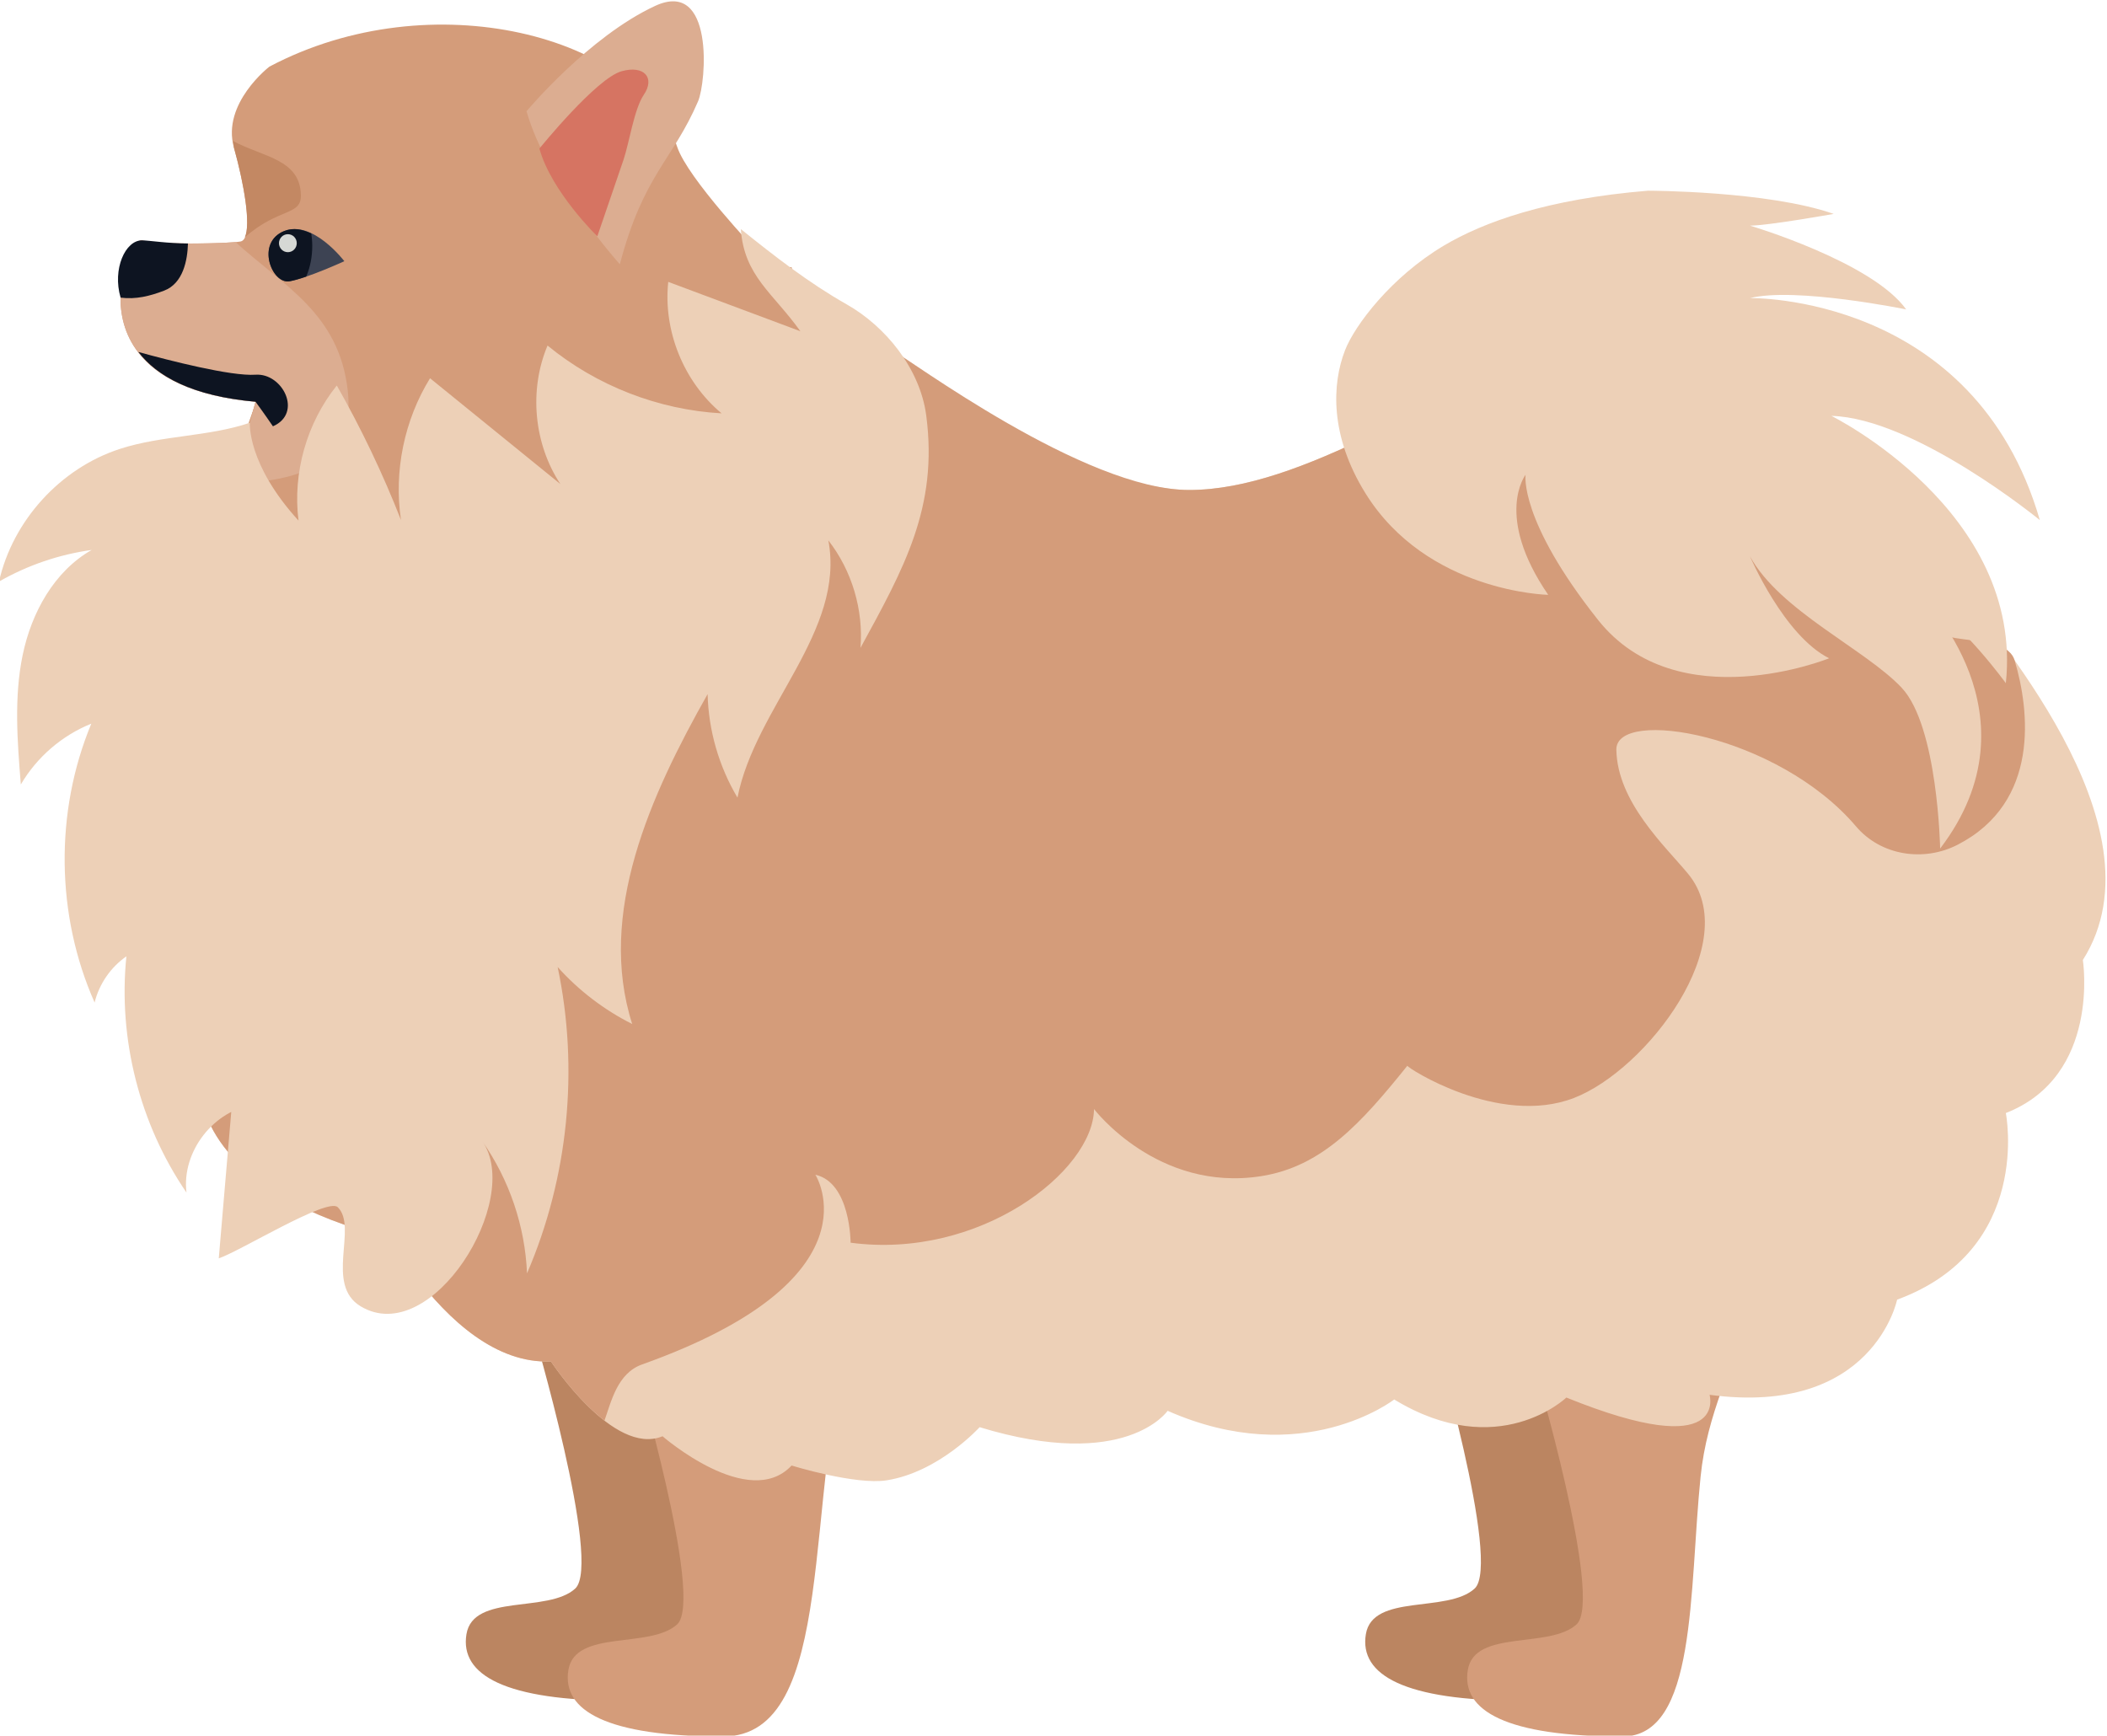<?xml version="1.0" encoding="UTF-8" standalone="no"?>
<svg
   version="1.1"
   id="svg2"
   xml:space="preserve"
   width="95.353"
   height="78.553"
   viewBox="0 0 95.353 78.553"
   sodipodi:docname="pomeranian.svg"
   inkscape:version="1.1 (c68e22c387, 2021-05-23)"
   xmlns:inkscape="http://www.inkscape.org/namespaces/inkscape"
   xmlns:sodipodi="http://sodipodi.sourceforge.net/DTD/sodipodi-0.dtd"
   xmlns="http://www.w3.org/2000/svg"
   xmlns:svg="http://www.w3.org/2000/svg"
   xmlns:rdf="http://www.w3.org/1999/02/22-rdf-syntax-ns#"
   xmlns:cc="http://creativecommons.org/ns#"
   xmlns:dc="http://purl.org/dc/elements/1.1/"><defs
     id="defs6" /><sodipodi:namedview
     pagecolor="#ffffff"
     bordercolor="#666666"
     borderopacity="1"
     objecttolerance="10"
     gridtolerance="10"
     guidetolerance="10"
     inkscape:pageopacity="0"
     inkscape:pageshadow="2"
     inkscape:window-width="1920"
     inkscape:window-height="1001"
     id="namedview4"
     inkscape:pagecheckerboard="0"
     showgrid="false"
     inkscape:zoom="1.4275333"
     inkscape:cx="-33.974689"
     inkscape:cy="166.3709"
     inkscape:window-x="-9"
     inkscape:window-y="-9"
     inkscape:window-maximized="1"
     inkscape:current-layer="g12" /><g
     id="g10"
     inkscape:groupmode="layer"
     inkscape:label="ink_ext_XXXXXX"
     transform="matrix(1.333,0,0,-1.333,-178.891,240.606)"><g
       id="g12"
       transform="scale(0.1)"><path
         d="m 1828.23,1353.87 c 0,0 23.65,-79.81 14.42,-88.25 -9.23,-8.44 -34.61,-1.55 -36.92,-15.48 -2.31,-13.94 13.27,-22.59 52.49,-22.59 39.23,0 27.16,82.73 43.31,136.95 l -73.3,-10.63"
         style="fill:#bb8561;fill-opacity:1;fill-rule:nonzero;stroke:none"
         id="path1096" /><path
         d="m 1862.84,1341.72 c 0,0 23.65,-79.81 14.42,-88.25 -9.23,-8.44 -34.61,-1.55 -36.92,-15.48 -2.31,-13.94 13.27,-22.59 52.49,-22.59 25.29,0 22.58,49.29 26.54,88.25 2.18,21.48 11.03,37.26 16.77,56.53 l -73.3,-18.46"
         style="fill:#d49c7a;fill-opacity:1;fill-rule:nonzero;stroke:none"
         id="path1098" /><path
         d="m 1522.88,1353.87 c 0,0 23.65,-79.81 14.42,-88.25 -9.23,-8.44 -34.61,-1.55 -36.92,-15.48 -2.3,-13.94 13.27,-22.59 52.5,-22.59 39.22,0 27.16,82.73 43.31,136.95 l -73.31,-10.63"
         style="fill:#bb8561;fill-opacity:1;fill-rule:nonzero;stroke:none"
         id="path1100" /><path
         d="m 1557.49,1341.72 c 0,0 23.65,-79.81 14.42,-88.25 -9.23,-8.44 -34.61,-1.55 -36.92,-15.48 -2.3,-13.94 13.27,-22.59 52.5,-22.59 39.22,0 27.15,82.73 43.31,136.95 l -73.31,-10.63"
         style="fill:#d49c7a;fill-opacity:1;fill-rule:nonzero;stroke:none"
         id="path1102" /><path
         d="m 2007.62,1605.88 c -7.69,13.01 -73.83,113.5 -125.75,89.24 -51.91,-24.27 -98.06,-56.49 -136.13,-56.49 -32.04,0 -100.15,36.62 -112,45.06 -11.89,8.46 -19.94,20.57 -30.8,29.93 -9.01,-0.44 -18.58,0.31 -28.06,1.4 -44.82,-12.68 -91.35,-21.09 -129.96,-3.6 -12.19,-32.49 -24.93,-66.56 -27.2,-77.02 -3.85,-17.69 -54.05,-75.38 -27.02,-147.67 0,0 -7.59,-31.53 19.33,-50.76 0,0 -1.54,-29.23 49.22,-46.92 0,0 1.92,11.15 5.38,13.46 0,0 27.14,-61.46 64.43,-59.76 0,0 21.19,-32.33 37.89,-25.41 0,0 29.33,-25.47 43.81,-9.94 0,0 21.73,-6.7 32.3,-5.02 17.79,2.82 31.54,18.04 31.54,18.04 49.75,-15.17 63.83,5.56 63.83,5.56 45.96,-20.31 76.92,3.85 76.92,3.85 35.37,-21.54 58.45,0.65 58.45,0.65 55.37,-22.42 48.62,0.93 48.62,0.93 55.59,-7.44 63.67,32.31 63.67,32.31 46.14,16.97 36.91,63.36 36.91,63.36 32.31,12.64 26.15,51.96 26.15,51.96 29.23,46.14 -33.84,113.83 -41.53,126.84"
         style="fill:#edd0b7;fill-opacity:1;fill-rule:nonzero;stroke:none"
         id="path1104" /><path
         d="m 2026,1580.76 c -2.94,9.88 -26.32,4.15 -31.27,12.88 -11.45,8.24 -25.86,20.27 -43.25,42.61 -13.34,17.13 -2.68,29.54 -18.84,44.03 -5.95,5.34 -12.02,10.71 -18.22,15.98 -11.03,3.51 -22.08,3.75 -32.55,-1.14 -51.91,-24.27 -98.06,-56.49 -136.13,-56.49 -35.58,0 -95.03,44.5 -101.7,48.03 l -0.18,0.13 c 1.92,-22.06 4.63,-44 6.88,-66 -15.1,30.72 -31.22,61.13 -40.01,93.52 -11.15,-1.6 -23.59,-0.7 -35.85,0.71 -44.82,-12.68 -91.35,-21.09 -129.96,-3.6 -12.19,-32.49 -24.93,-66.56 -27.2,-77.02 -3.85,-17.69 -71.53,-74.15 -27.02,-147.67 0,0 -7.59,-31.53 19.33,-50.76 0,0 -1.54,-29.23 49.22,-46.92 0,0 1.92,11.15 5.38,13.46 0,0 27.14,-61.46 64.43,-59.76 0,0 8.07,-12.29 18.18,-20.1 2.31,6.49 4.36,16.08 12.78,19.08 81.51,29.03 58.82,64.41 58.82,64.41 11.96,-2.69 11.96,-23.08 11.96,-23.08 43.92,-5.85 82.39,24.33 82.64,45.38 0,0 21.58,-28.34 56.77,-22.78 20.62,3.25 33.86,17.89 49.61,37.49 -0.39,-0.48 30.89,-20.84 56.53,-10.96 24.72,9.53 57.93,52.99 38.76,76.14 -7.89,9.53 -23.97,24.31 -24.34,42.07 -0.31,14.49 54.72,5.38 81.38,-26 8.42,-9.91 22.94,-12.16 34.5,-6.21 28,14.42 24.43,45.51 19.35,62.57"
         style="fill:#d49c7a;fill-opacity:1;fill-rule:nonzero;stroke:none"
         id="path1106" /><path
         d="m 1832.14,1721.56 c 13.46,8.02 35.06,15.86 69.39,18.69 0,0 40.72,-0.05 63.02,-7.88 0,0 -22.21,-3.98 -28.41,-3.98 0,0 41.49,-12.3 53.02,-28.45 0,0 -37.59,7.69 -53.02,3.84 0,0 76.1,1.54 98.4,-75.37 0,0 -42.3,34.61 -70.76,35.38 0,0 65.38,-32.3 59.22,-90.76 0,0 -13.84,19.23 -28.45,29.23 0,0 40.76,-39.99 6.15,-85.37 0,0 -0.77,41.53 -13.07,54.6 -12.31,13.08 -41.44,26.16 -51.49,44.61 0,0 11.49,-26.92 26.87,-34.61 0,0 -51.53,-20.89 -78.45,13.02 -26.91,33.9 -24.61,49.28 -24.61,49.28 0,0 -10.76,-13.84 7.69,-40.76 0,0 -41.2,0.77 -62.13,34.61 -12.07,19.52 -11.3,37 -6.85,48.44 3.26,8.39 15.61,24.83 33.48,35.48"
         style="fill:#edd0b7;fill-opacity:1;fill-rule:nonzero;stroke:none"
         id="path1108" /><path
         d="m 1637.49,1684.48 c -17.32,11.58 -25.43,18.92 -38.33,35.03 -0.26,0.32 -23.67,24.9 -27.23,35.61 -12.59,37.75 -83.38,56.37 -138.44,27.26 0,0 -16.26,-12.48 -12.06,-27.48 4.19,-14.99 6.55,-31.12 2.23,-31.9 -4.33,-0.79 -29.11,-1.18 -33.43,0.39 -4.33,1.57 -27.01,-49.03 38.54,-54.8 0,0 -8.66,-30.44 -8.14,-39.88 0.48,-8.65 194.48,-55.31 226.04,51.31 -3.16,1.12 -6.26,2.51 -9.18,4.46"
         style="fill:#d49c7a;fill-opacity:1;fill-rule:nonzero;stroke:none"
         id="path1110" /><path
         d="m 1444.17,1738.71 c -0.25,12.32 -12.87,12.92 -23.02,18.41 l 0.28,-2.22 c 3.56,-12.74 5.76,-26.21 3.69,-30.47 11.61,10.13 19.19,7.25 19.05,14.28"
         style="fill:#c38863;fill-opacity:1;fill-rule:nonzero;stroke:none"
         id="path1112" /><path
         d="m 1428.77,1668.59 c 0,0 -4.39,-15.44 -6.73,-27.74 20.43,0.9 40.94,5.74 38.04,31.52 -2.96,26.36 -21.86,35.55 -38.1,50.44 -6.85,-0.65 -27.79,-0.86 -31.75,0.58 -4.33,1.57 -27.01,-49.03 38.54,-54.8"
         style="fill:#dcad91;fill-opacity:1;fill-rule:nonzero;stroke:none"
         id="path1114" /><path
         d="m 1458.92,1716.31 c 0,0 -10.75,14.16 -20.45,10.23 -9.7,-3.94 -4.2,-18.09 1.84,-17.05 6.03,1.05 18.61,6.82 18.61,6.82"
         style="fill:#3d4353;fill-opacity:1;fill-rule:nonzero;stroke:none"
         id="path1116" /><path
         d="m 1397.7,1706.3 c 6.52,2.46 7.97,10.37 8.13,16.02 -6.89,0.03 -13.42,1.06 -15.6,1.07 -5.65,0.04 -10.12,-9.73 -7.27,-19.45 5.22,-0.67 9.95,0.54 14.74,2.36"
         style="fill:#0d1421;fill-opacity:1;fill-rule:nonzero;stroke:none"
         id="path1118" /><path
         d="m 1428.77,1677.77 c -8.33,-0.58 -29.36,4.84 -39.78,7.72 6.25,-8.18 18.15,-14.99 39.78,-16.9 0,0 2.59,-3.48 5.91,-8.34 10.22,4.46 3.3,18.16 -5.91,17.52"
         style="fill:#0d1421;fill-opacity:1;fill-rule:nonzero;stroke:none"
         id="path1120" /><path
         d="m 1552.45,1715.26 c 0,0 -24.84,27.74 -31.67,51.97 0,0 21.15,25.36 43.67,35.77 20.06,9.27 17.39,-25.83 14.56,-32.41 -8.69,-20.16 -18.49,-24.78 -26.56,-55.33"
         style="fill:#dcad91;fill-opacity:1;fill-rule:nonzero;stroke:none"
         id="path1122" /><path
         d="m 1544.81,1724.76 c 0,0 -15.64,15.18 -19.66,29.79 0,0 19.29,23.85 27.9,26.26 7.67,2.15 11.46,-2.24 7.53,-8.01 -3.28,-4.81 -5,-16.58 -6.89,-22.09 -2.96,-8.65 -5.92,-17.3 -8.88,-25.95"
         style="fill:#d67462;fill-opacity:1;fill-rule:nonzero;stroke:none"
         id="path1124" /><path
         d="m 1443.36,1628.25 c -2.02,16.2 2.78,33.13 13,45.86 8.34,-14.67 15.63,-29.95 21.79,-45.67 -2.46,16.53 1.1,33.9 9.87,48.13 14.75,-11.97 29.5,-23.94 44.24,-35.92 -9.02,13.69 -10.71,31.91 -4.35,47.02 16.61,-13.64 37.63,-21.83 59.09,-23.02 -12.86,10.7 -19.88,28.01 -18.11,44.64 14.95,-5.58 29.91,-11.17 44.86,-16.76 -9.33,13.07 -19.08,18.69 -20.23,34.69 11.42,-9.19 23.12,-18.3 35.91,-25.54 13.2,-7.48 24.96,-21.82 27.05,-37.78 4.09,-31.11 -7.58,-51.88 -22.33,-78.88 1.05,12.95 -2.92,26.25 -10.91,36.51 5.82,-30.87 -24.76,-56.53 -30.85,-87.35 -6.3,10.59 -9.83,22.82 -10.14,35.14 -19.41,-34.35 -37.59,-74.41 -25.6,-112.01 -9.55,4.8 -18.18,11.4 -25.31,19.35 7.31,-34.64 3.62,-71.51 -10.4,-104.01 -0.66,15.98 -6,31.75 -15.18,44.86 13.92,-19.87 -17.26,-70.49 -41.3,-56.05 -12.28,7.37 -0.87,26.93 -7.78,33.66 -3.49,3.4 -33.33,-15.06 -40.39,-17.37 1.53,17.94 3.06,35.88 4.59,53.82 2.57,-0.53 5.13,-1.06 7.7,-1.59 -13.91,-1.76 -24.97,-15.99 -23.25,-29.9 -15.9,23.24 -23.27,52.19 -20.4,80.21 -5.33,-3.7 -9.25,-9.39 -10.79,-15.69 -13.16,29.66 -13.58,64.73 -1.12,94.69 -9.96,-4 -18.52,-11.39 -23.93,-20.65 -1.18,14.64 -2.35,29.51 0.61,43.89 2.96,14.38 10.67,28.47 23.43,35.74 -11.04,-1.53 -21.78,-5.19 -31.45,-10.74 4.67,20.73 20.83,38.48 41.04,45.05 14.24,4.64 30.21,4.13 44.12,8.88 0,0 -1.02,-14 16.52,-33.21"
         style="fill:#edd0b7;fill-opacity:1;fill-rule:nonzero;stroke:none"
         id="path1126" /><path
         d="m 1445.97,1711.08 c 1.28,2.93 2.06,6.52 2.06,10.44 0,1.45 -0.13,2.84 -0.33,4.19 -2.94,1.4 -6.12,2.09 -9.23,0.83 -9.7,-3.94 -4.2,-18.09 1.84,-17.05 1.55,0.28 3.55,0.87 5.66,1.59"
         style="fill:#0d1421;fill-opacity:1;fill-rule:nonzero;stroke:none"
         id="path1128" /><path
         d="m 1442.77,1722.43 c 0,-1.69 -1.35,-3.06 -3.02,-3.06 -1.67,0 -3.02,1.37 -3.02,3.06 0,1.69 1.35,3.05 3.02,3.05 1.67,0 3.02,-1.36 3.02,-3.05"
         style="fill:#d6d8d5;fill-opacity:1;fill-rule:nonzero;stroke:none"
         id="path1130" /></g></g></svg>
